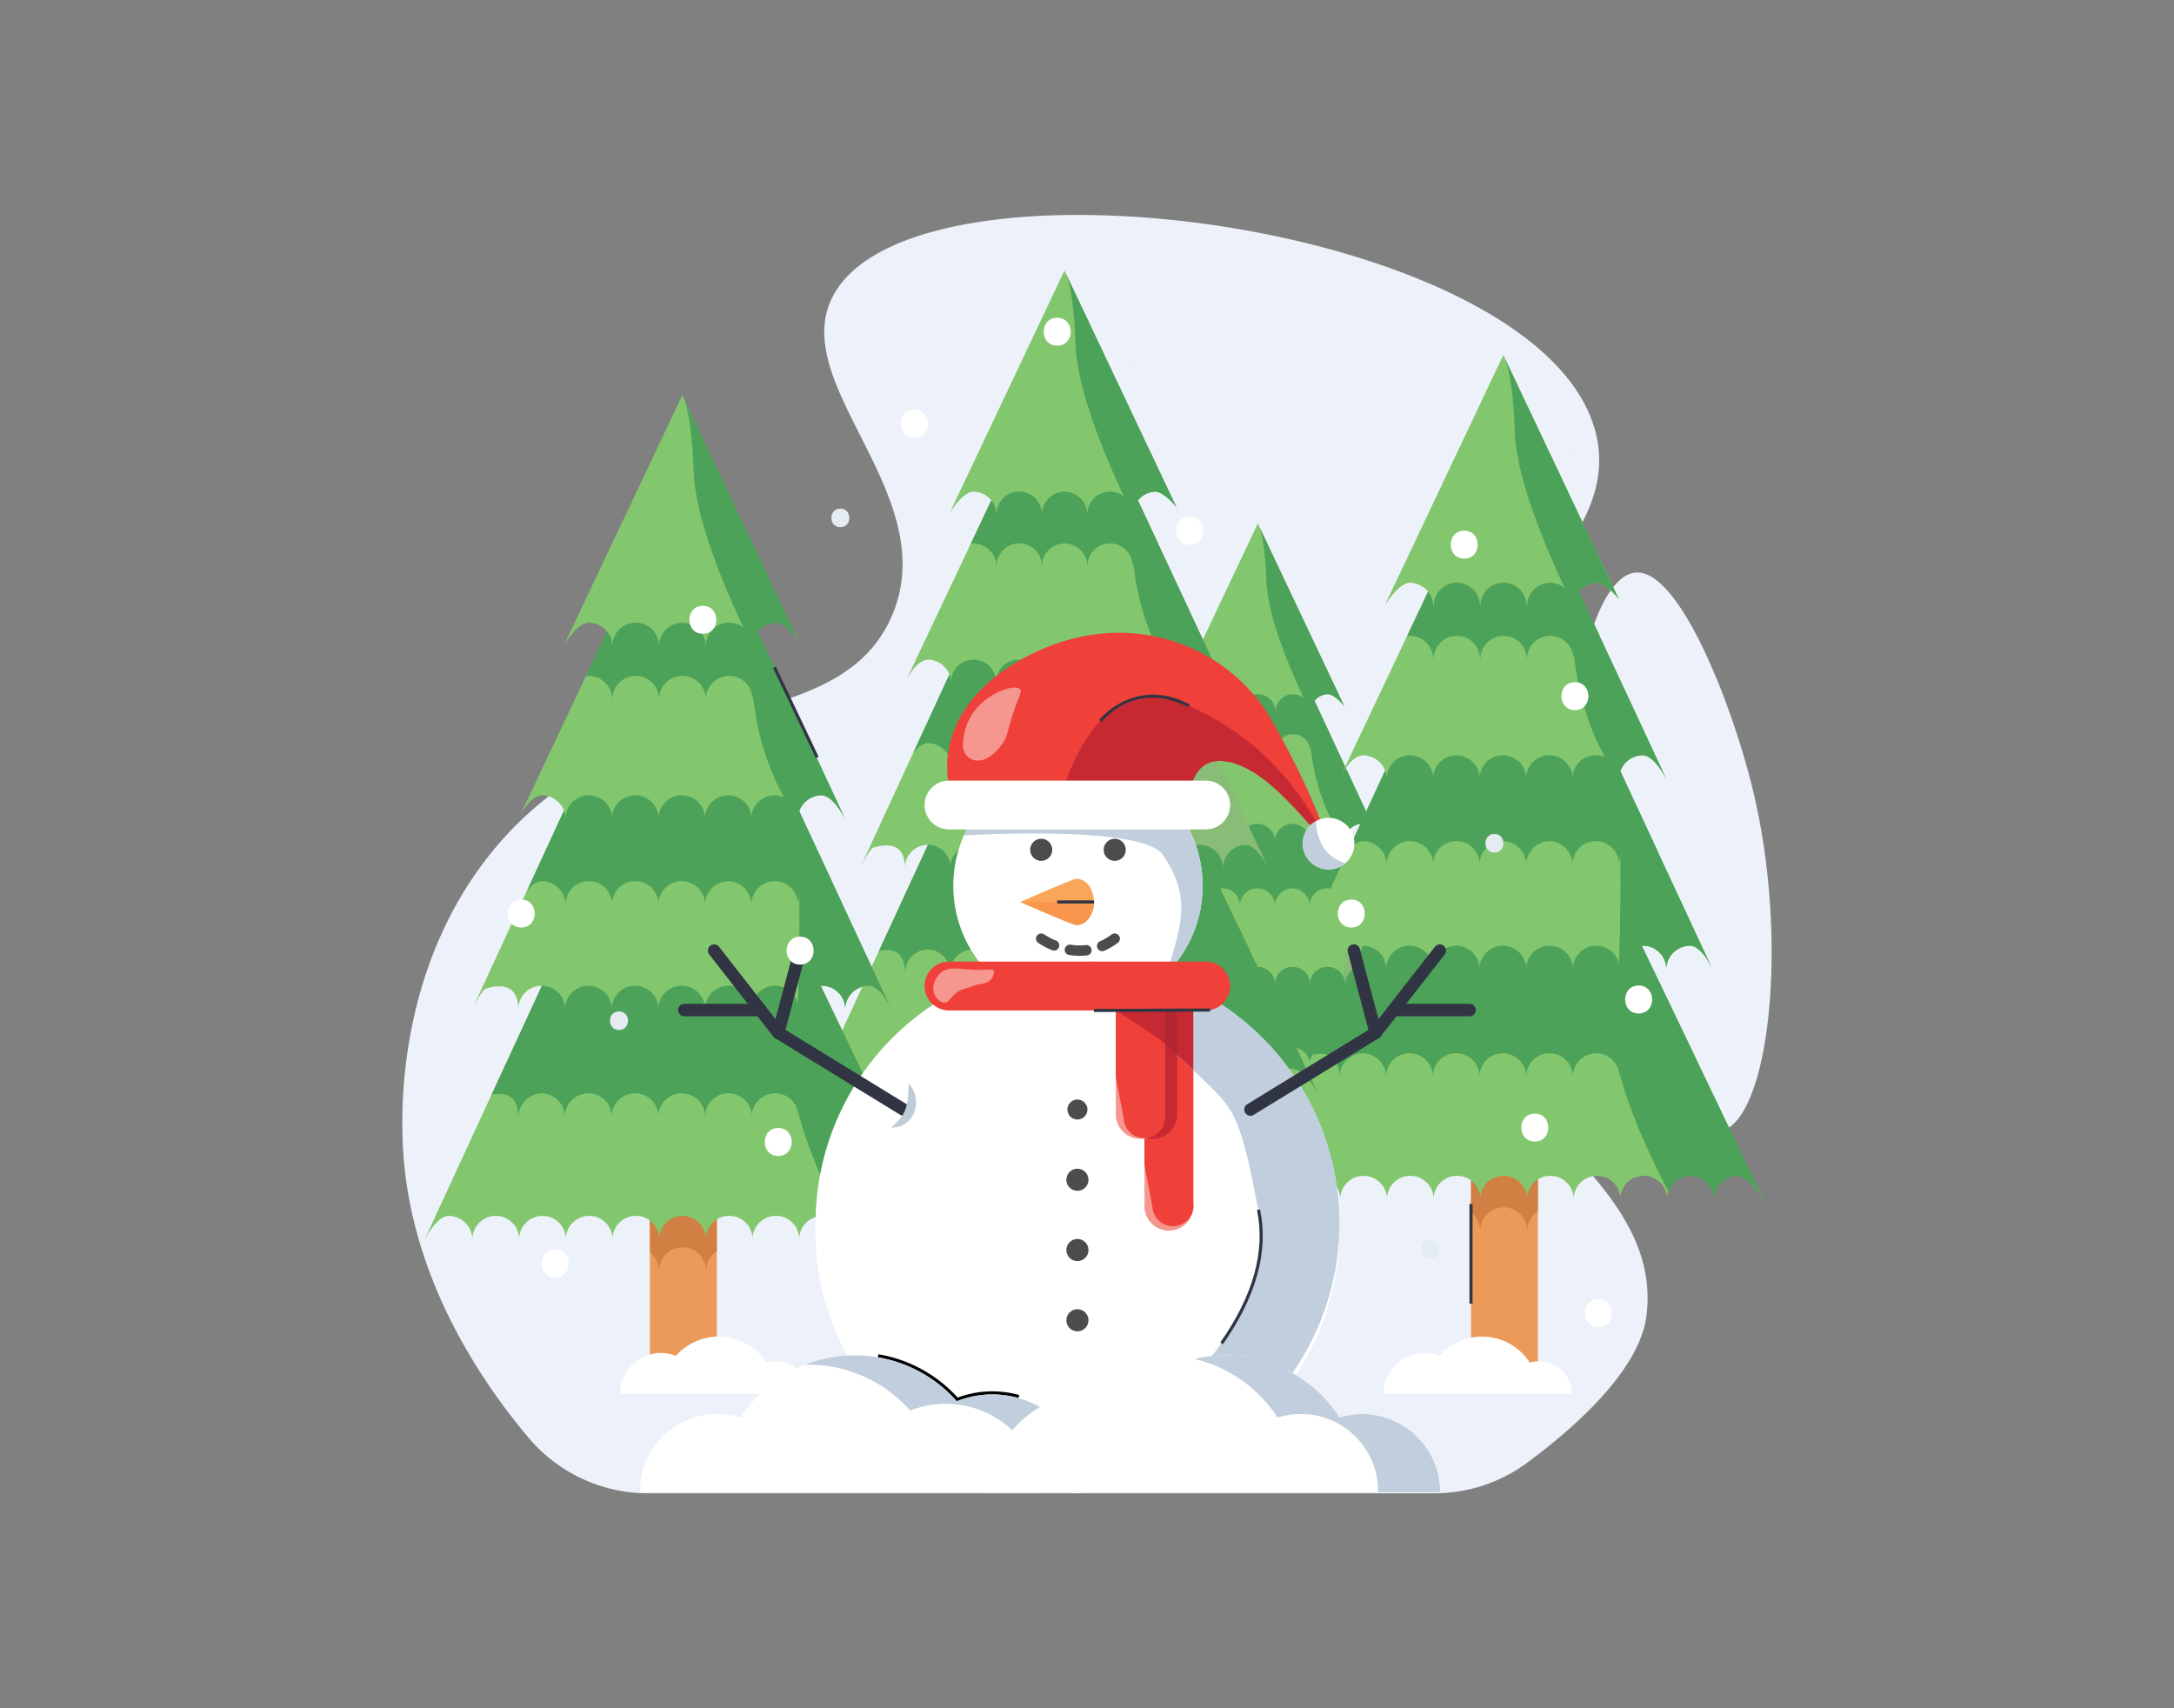 <svg xmlns="http://www.w3.org/2000/svg" data-name="Layer 1" viewBox="0 0 700 550" id="snowman"><rect x="0" y="0" width="700" height="550" fill="#808080" stroke="none"/><path fill="#edf2fa" d="M526.36,184.372c-16.863,2.124-30.081,69.385-10.487,125.841,7.524,21.679,24.98,56.447,37.914,54.048,15.853-2.939,22.535-61.281,10.487-110.515-6.629-27.086-23.758-71.157-37.914-69.374"></path><path fill="#edf2fa" d="M461.797,480.792a50.203,50.203,0,0,0,29.806-9.757c14.832-10.938,36.118-29.466,38.489-47.139,6.946-51.751-76.931-76.234-83.339-141.133-6.667-67.52,78.634-96.6,67.084-143.267-16.786-67.822-218.749-94.467-245.546-44.323-15.326,28.68,36.202,64.596,18.615,103.715-18.297,40.701-82.592,20.759-127.248,73.882-32.096,38.181-30.316,85.876-29.98,94.887,1.555,41.676,24.094,75.77,40.54,95.278a50.33,50.33,0,0,0,38.491,17.857Z"></path><rect width="16.178" height="34.616" x="397.179" y="363.177" fill="#eb9a59"></rect><path fill="#d17f42" d="M397.179,375.702a6.063,6.063,0,0,1,2.25,4.755,5.651,5.651,0,1,1,11.285,0,6.032,6.032,0,0,1,2.643-5.042v-16.701h-16.178Z"></path><path fill="#82c66d" d="M461.497,366.901a5.809,5.809,0,0,0-5.643,5.96,5.651,5.651,0,1,0-11.285,0,5.651,5.651,0,1,0-11.285,0,5.651,5.651,0,1,0-11.285,0,5.651,5.651,0,1,0-11.285,0,5.651,5.651,0,1,0-11.285,0,5.651,5.651,0,1,0-11.286,0,5.651,5.651,0,1,0-11.285,0,5.651,5.651,0,1,0-11.285,0,5.651,5.651,0,1,0-11.285,0,5.807,5.807,0,0,0-5.643-5.96c-3.116,0-6.026,5.96-6.026,5.96l61.456-133.04s64.582,134.136,63.834,133.04c0-.009-3.296-5.96-6.412-5.96"></path><path fill="#4ca258" d="M371.024,337.273a5.809,5.809,0,0,1,5.643,5.961,5.651,5.651,0,1,1,11.285,0,5.651,5.651,0,1,1,11.285,0,5.651,5.651,0,1,1,11.285,0,5.651,5.651,0,1,1,11.285,0,5.651,5.651,0,1,1,11.285,0,5.651,5.651,0,1,1,11.286,0,5.808,5.808,0,0,1,5.642-5.961,2.75,2.75,0,0,1,1.013.207c-18.914-39.415-46.957-97.659-46.957-97.659l-45.176,97.796c5.582-1.092,6.481,2.56,6.481,5.617a5.809,5.809,0,0,1,5.643-5.961"></path><polygon fill="#0b1436" points="421.992 192.758 421.954 192.758 421.954 192.231 421.992 192.758"></polygon><polygon fill="#0b1436" points="410.707 192.758 410.669 192.758 410.669 192.231 410.707 192.758"></polygon><path fill="#82c66d" d="M357.531,311.958c6.812-1.995,7.851,1.99,7.851,5.282a5.651,5.651,0,1,1,11.285,0,5.651,5.651,0,1,1,11.285,0,5.651,5.651,0,1,1,11.285,0,5.651,5.651,0,1,1,11.285,0,5.651,5.651,0,1,1,11.285,0,5.651,5.651,0,1,1,11.286,0,5.651,5.651,0,1,1,11.285,0,5.807,5.807,0,0,1,5.642-5.96c3.116,0,5.676,5.96,5.676,5.96.007,0-51.011-109.513-51.011-109.513l-48.42,104.818-2.169,4.695s2.367-4.969,3.435-5.282"></path><path fill="#4ca258" d="M416.11,285.997a5.779,5.779,0,0,1,5.615,5.932,5.624,5.624,0,1,1,11.231,0,5.78,5.78,0,0,1,5.616-5.932c1.375,0,2.687,1.166,3.722,2.464-14.246-30.584-35.049-75.24-37.391-80.267l-17.999,38.026-19.47,42.147c.995-1.225,2.311-2.37,3.754-2.37a5.779,5.779,0,0,1,5.615,5.932,5.624,5.624,0,1,1,11.231,0,5.623,5.623,0,1,1,11.23,0,5.624,5.624,0,1,1,11.231,0,5.78,5.78,0,0,1,5.615-5.932"></path><path fill="#82c66d" d="M444.454,271.187c.467.684-39.331-84.202-39.331-84.202l-39.551,83.558s2.514-5.288,5.615-5.288a5.78,5.78,0,0,1,5.616,5.932,5.623,5.623,0,1,1,11.23,0,5.624,5.624,0,1,1,11.231,0,5.623,5.623,0,1,1,11.23,0,5.624,5.624,0,1,1,11.231,0,5.623,5.623,0,1,1,11.23,0,5.78,5.78,0,0,1,5.616-5.931c3.101,0,5.883,5.926,5.883,5.931"></path><path fill="#4ca258" d="M427.615,236.369a2.232,2.232,0,0,1,.699.135c-10.854-23.207-23.19-49.518-23.19-49.518l-23.433,49.505a2.734,2.734,0,0,1,.782-.122,5.774,5.774,0,0,1,5.623,5.494c.012.153.02.308.02.466,0-.158.008-.313.019-.466a5.625,5.625,0,0,1,11.246,0c.011.153.019.308.019.466,0-.158.008-.313.02-.466a5.626,5.626,0,0,1,11.249,0c.011.154.019.308.019.466,0-.158.008-.312.02-.466a5.625,5.625,0,0,1,11.246,0c.011.154.018.308.018.466,0-.158.008-.312.02-.466a5.775,5.775,0,0,1,5.623-5.494"></path><path fill="#82c66d" d="M432.995,227.678c-.177-.592-3.483-4.163-5.381-4.163a5.775,5.775,0,0,0-5.623,5.494c-.012.154-.019.308-.019.466,0-.158-.008-.312-.019-.466a5.625,5.625,0,0,0-11.246,0c-.012.154-.02.308-.02.466,0-.158-.007-.312-.019-.466a5.626,5.626,0,0,0-11.249,0c-.012.154-.02.308-.02.466,0-.158-.008-.312-.019-.466a5.625,5.625,0,0,0-11.246,0c-.011.154-.019.308-.019.466,0-.158-.008-.312-.019-.466a5.776,5.776,0,0,0-5.623-5.494c-2.965,0-6.092,5.494-6.092,5.494l28.622-60.468,27.213,57.486c.004,0,.004.004.004.008Z"></path><path fill="#4ca258" d="M455.855,372.861a5.807,5.807,0,0,1,5.643-5.96c3.116,0,6.412,5.951,6.412,5.96.397.581-17.612-36.937-34.599-72.272-.09,13.117-.621,26.163-2.319,28.507,0,0-.893,13.733,13.964,41.61a5.658,5.658,0,0,1,5.256-3.805,5.807,5.807,0,0,1,5.643,5.96"></path><path fill="#4da258" d="M455.474,316.762c.146.314.223.479.222.479,0,0-.078-.182-.222-.479"></path><path fill="#89bc77" d="M455.474,316.762c-2.106-4.527-18.81-40.386-32.495-69.765a63.367,63.367,0,0,0,9.976,24.19s.846,27.445-.022,44.668a6.25,6.25,0,0,1,.159,1.386,5.651,5.651,0,1,1,11.285,0,5.808,5.808,0,0,1,5.643-5.96c2.576,0,4.77,4.069,5.454,5.481"></path><path fill="#4ca258" d="M421.953,229.009a67.099,67.099,0,0,0,7.671,36.762,5.951,5.951,0,0,1,3.331,5.416,5.781,5.781,0,0,1,5.616-5.931c3.101,0,5.883,5.925,5.883,5.931.378.554-25.644-54.997-35.56-76.156,3.381,15.246,13.059,33.978,13.059,33.978"></path><path fill="#4ca258" d="M421.992,229.009a5.775,5.775,0,0,1,5.623-5.494c1.898,0,5.204,3.571,5.381,4.163l-.775-1.643c0-.004,0-.008-.004-.008l-26.712-56.427c.685,1.83,1.873,6.496,2.258,17.385.419,11.847,8.359,29.884,12.174,37.916a6.043,6.043,0,0,1,2.017,4.108c.011.154.018.308.018.466,0-.158.008-.312.02-.466"></path><rect width="21.549" height="66.107" x="473.643" y="373.621" fill="#eb9a59"></rect><path fill="#d17f42" d="M473.643,390.304a8.075,8.075,0,0,1,2.997,6.333,7.527,7.527,0,1,1,15.032,0,8.038,8.038,0,0,1,3.52-6.716v-22.245H473.643Z"></path><path fill="#82c66d" d="M559.315,378.581a7.737,7.737,0,0,0-7.516,7.939,7.527,7.527,0,1,0-15.032,0,7.527,7.527,0,1,0-15.031,0,7.527,7.527,0,1,0-15.032,0,7.527,7.527,0,1,0-15.032,0,7.527,7.527,0,1,0-15.032,0,7.527,7.527,0,1,0-15.031,0,7.527,7.527,0,1,0-15.032,0,7.527,7.527,0,1,0-15.032,0,7.527,7.527,0,1,0-15.032,0,7.736,7.736,0,0,0-7.515-7.939c-4.152,0-8.029,7.939-8.029,7.939l81.861-177.21s86.023,178.668,85.027,177.21c0-.011-4.391-7.939-8.542-7.939"></path><path fill="#4ca258" d="M438.805,339.117a7.737,7.737,0,0,1,7.516,7.939,7.527,7.527,0,1,1,15.032,0,7.527,7.527,0,1,1,15.031,0,7.527,7.527,0,1,1,15.032,0,7.527,7.527,0,1,1,15.032,0,7.527,7.527,0,1,1,15.032,0,7.527,7.527,0,1,1,15.032,0,7.736,7.736,0,0,1,7.516-7.939,3.66,3.66,0,0,1,1.348.275c-25.194-52.5-62.547-130.082-62.547-130.082l-60.173,130.264c7.435-1.453,8.632,3.41,8.632,7.482a7.737,7.737,0,0,1,7.517-7.939"></path><polygon fill="#0b1436" points="506.694 146.535 506.641 146.535 506.641 146.008 506.694 146.535"></polygon><polygon fill="#0b1436" points="491.662 146.535 491.611 146.535 491.611 146.008 491.662 146.535"></polygon><path fill="#82c66d" d="M420.831,305.397c9.073-2.658,10.458,2.65,10.458,7.035a7.527,7.527,0,1,1,15.031,0,7.527,7.527,0,1,1,15.032,0,7.527,7.527,0,1,1,15.032,0,7.527,7.527,0,1,1,15.032,0,7.527,7.527,0,1,1,15.031,0,7.527,7.527,0,1,1,15.032,0,7.527,7.527,0,1,1,15.032,0,7.735,7.735,0,0,1,7.516-7.938c4.151,0,7.561,7.938,7.561,7.938.009,0-67.947-145.872-67.947-145.872l-64.496,139.618-2.888,6.254s3.152-6.619,4.574-7.035"></path><path fill="#4ca258" d="M498.86,270.816a7.698,7.698,0,0,1,7.479,7.901,7.491,7.491,0,1,1,14.959,0,7.699,7.699,0,0,1,7.48-7.901c1.832,0,3.58,1.553,4.958,3.282-18.976-40.738-46.686-100.219-49.805-106.915l-23.974,50.65-25.934,56.139c1.325-1.631,3.078-3.156,5-3.156a7.699,7.699,0,0,1,7.48,7.901,7.491,7.491,0,1,1,14.959,0,7.491,7.491,0,1,1,14.959,0,7.491,7.491,0,1,1,14.96,0,7.698,7.698,0,0,1,7.479-7.901"></path><path fill="#82c66d" d="M536.614,251.09c.622.911-52.388-112.157-52.388-112.157l-52.682,111.299s3.348-7.043,7.479-7.043a7.699,7.699,0,0,1,7.48,7.901,7.491,7.491,0,1,1,14.959,0,7.491,7.491,0,1,1,14.959,0,7.491,7.491,0,1,1,14.96,0,7.491,7.491,0,1,1,14.959,0,7.491,7.491,0,1,1,14.959,0,7.699,7.699,0,0,1,7.479-7.901c4.131,0,7.836,7.894,7.836,7.901"></path><path fill="#4ca258" d="M514.183,204.712a2.978,2.978,0,0,1,.933.179c-14.459-30.912-30.89-65.958-30.89-65.958l-31.213,65.941a3.66,3.66,0,0,1,1.042-.162,7.691,7.691,0,0,1,7.489,7.317c.016.205.027.411.027.621,0-.21.009-.416.025-.621a7.492,7.492,0,0,1,14.98,0c.015.205.025.411.025.621,0-.21.011-.416.026-.621a7.495,7.495,0,0,1,14.985,0c.015.205.025.411.025.621,0-.21.011-.416.026-.621a7.492,7.492,0,0,1,14.979,0c.016.205.026.411.026.621,0-.21.01-.416.026-.621a7.691,7.691,0,0,1,7.489-7.317"></path><path fill="#82c66d" d="M521.351,193.136c-.235-.789-4.641-5.545-7.168-5.545a7.692,7.692,0,0,0-7.489,7.317c-.016.206-.026.411-.026.622,0-.211-.01-.416-.026-.622a7.492,7.492,0,0,0-14.979,0c-.015.206-.026.411-.026.622,0-.211-.01-.416-.025-.622a7.495,7.495,0,0,0-14.986,0c-.014.206-.025.411-.025.622,0-.211-.01-.416-.025-.622a7.492,7.492,0,0,0-14.98,0c-.015.206-.025.411-.025.622,0-.211-.011-.416-.026-.622a7.693,7.693,0,0,0-7.49-7.317c-3.949,0-8.114,7.317-8.114,7.317l38.125-80.543,36.246,76.571c.006,0,.006.006.006.011Z"></path><path fill="#82c66d" d="M521.351,193.136c-.235-.789-4.641-5.545-7.168-5.545a7.692,7.692,0,0,0-7.489,7.317c-.016.206-.026.411-.026.622,0-.211-.01-.416-.026-.622a7.492,7.492,0,0,0-14.979,0c-.015.206-.026.411-.026.622,0-.211-.01-.416-.025-.622a7.495,7.495,0,0,0-14.986,0c-.014.206-.025.411-.025.622,0-.211-.01-.416-.025-.622a7.492,7.492,0,0,0-14.98,0c-.015.206-.025.411-.025.622,0-.211-.011-.416-.026-.622a7.693,7.693,0,0,0-7.49-7.317c-3.949,0-8.114,7.317-8.114,7.317l38.125-80.543,36.246,76.571c.006,0,.006.006.006.011Z"></path><path fill="#4ca258" d="M551.799,386.52a7.736,7.736,0,0,1,7.516-7.939c4.151,0,8.542,7.927,8.542,7.939.528.773-23.459-49.2-46.086-96.268-.119,17.472-.827,34.849-3.089,37.973,0,0-1.191,18.292,18.599,55.424a7.537,7.537,0,0,1,7.002-5.068,7.736,7.736,0,0,1,7.516,7.939"></path><path fill="#4da258" d="M551.292,311.796c.194.418.296.637.296.637s-.106-.242-.296-.637"></path><path fill="#4ca258" d="M551.292,311.796c-2.806-6.031-25.055-53.795-43.284-92.928a84.416,84.416,0,0,0,13.29,32.222s1.126,36.556-.031,59.497a8.365,8.365,0,0,1,.213,1.846,7.527,7.527,0,1,1,15.032,0,7.735,7.735,0,0,1,7.515-7.939c3.431,0,6.354,5.42,7.265,7.302"></path><path fill="#4ca258" d="M506.642,194.909a89.389,89.389,0,0,0,10.218,48.967,7.927,7.927,0,0,1,4.438,7.214,7.7,7.7,0,0,1,7.48-7.901c4.131,0,7.836,7.894,7.836,7.901.504.738-34.158-73.256-47.365-101.439,4.503,20.306,17.393,45.258,17.393,45.258"></path><path fill="#4ca258" d="M506.694,194.909a7.691,7.691,0,0,1,7.489-7.317c2.528,0,6.933,4.755,7.168,5.545l-1.033-2.189c0-.006,0-.011-.006-.011l-35.579-75.161c.912,2.439,2.494,8.654,3.008,23.157.558,15.781,11.134,39.805,16.217,50.503a8.056,8.056,0,0,1,2.684,5.473c.016.205.027.411.027.622,0-.211.009-.417.025-.622"></path><rect width="1" height="32.107" x="473.143" y="387.621" fill="#303443"></rect><rect width="20.959" height="44.848" x="332.609" y="339.251" fill="#eb9a59"></rect><path fill="#d17f42" d="M332.609,355.477a7.856,7.856,0,0,1,2.914,6.16,7.321,7.321,0,1,1,14.621,0,7.815,7.815,0,0,1,3.424-6.532v-21.637h-20.959Z"></path><path fill="#82c66d" d="M415.937,344.076a7.525,7.525,0,0,0-7.311,7.722,7.321,7.321,0,1,0-14.62,0,7.321,7.321,0,1,0-14.621,0,7.321,7.321,0,1,0-14.62,0,7.321,7.321,0,1,0-14.621,0,7.321,7.321,0,1,0-14.62,0,7.321,7.321,0,1,0-14.621,0,7.321,7.321,0,1,0-14.621,0,7.321,7.321,0,1,0-14.62,0,7.321,7.321,0,1,0-14.621,0,7.524,7.524,0,0,0-7.31-7.722c-4.038,0-7.809,7.722-7.809,7.722l79.621-172.363s83.67,173.782,82.702,172.363c0-.012-4.271-7.722-8.308-7.722"></path><path fill="#4ca258" d="M298.723,305.691a7.525,7.525,0,0,1,7.311,7.722,7.321,7.321,0,1,1,14.62,0,7.321,7.321,0,1,1,14.621,0,7.321,7.321,0,1,1,14.62,0,7.321,7.321,0,1,1,14.621,0,7.321,7.321,0,1,1,14.62,0,7.321,7.321,0,1,1,14.621,0,7.525,7.525,0,0,1,7.311-7.722,3.571,3.571,0,0,1,1.311.268c-24.505-51.064-60.836-126.524-60.836-126.524l-58.527,126.7c7.231-1.413,8.396,3.318,8.396,7.278a7.525,7.525,0,0,1,7.311-7.722"></path><polygon fill="#0b1436" points="364.754 118.384 364.704 118.384 364.704 117.857 364.754 118.384"></polygon><polygon fill="#0b1436" points="350.136 118.384 350.085 118.384 350.085 117.857 350.136 118.384"></polygon><path fill="#82c66d" d="M281.242,272.894c8.824-2.585,10.171,2.578,10.171,6.843a7.321,7.321,0,1,1,14.621,0,7.321,7.321,0,1,1,14.62,0,7.321,7.321,0,1,1,14.621,0,7.321,7.321,0,1,1,14.62,0,7.321,7.321,0,1,1,14.621,0,7.321,7.321,0,1,1,14.621,0,7.321,7.321,0,1,1,14.621,0,7.524,7.524,0,0,1,7.31-7.722c4.037,0,7.354,7.722,7.354,7.722.008,0-66.089-141.883-66.089-141.883l-62.731,135.8-2.809,6.083s3.065-6.438,4.449-6.843"></path><path fill="#4ca258" d="M357.135,239.259a7.488,7.488,0,0,1,7.274,7.685,7.286,7.286,0,1,1,14.551,0,7.489,7.489,0,0,1,7.275-7.685c1.782,0,3.481,1.511,4.822,3.192-18.456-39.623-45.408-97.478-48.443-103.991l-23.318,49.265-25.224,54.604c1.289-1.586,2.994-3.07,4.863-3.07a7.488,7.488,0,0,1,7.275,7.685,7.286,7.286,0,1,1,14.55,0,7.286,7.286,0,1,1,14.55,0,7.286,7.286,0,1,1,14.55,0,7.488,7.488,0,0,1,7.275-7.685"></path><path fill="#82c66d" d="M393.857,220.072c.604.886-50.955-109.089-50.955-109.089l-51.241,108.255s3.257-6.851,7.274-6.851a7.489,7.489,0,0,1,7.276,7.685,7.285,7.285,0,1,1,14.549,0,7.286,7.286,0,1,1,14.55,0,7.286,7.286,0,1,1,14.55,0,7.286,7.286,0,1,1,14.55,0,7.286,7.286,0,1,1,14.55,0,7.489,7.489,0,0,1,7.275-7.685c4.018,0,7.622,7.678,7.622,7.685"></path><path fill="#4ca258" d="M372.039,174.962a2.867,2.867,0,0,1,.907.175c-14.063-30.067-30.045-64.154-30.045-64.154l-30.358,64.137a3.564,3.564,0,0,1,1.013-.158,7.483,7.483,0,0,1,7.285,7.117c.014.2.024.4.024.605,0-.205.011-.405.026-.605a7.286,7.286,0,0,1,14.569,0c.016.2.025.4.025.605,0-.205.01-.405.025-.605a7.29,7.29,0,0,1,14.575,0c.015.2.024.4.024.605,0-.205.011-.405.026-.605a7.287,7.287,0,0,1,14.57,0c.015.2.024.4.024.605,0-.205.01-.405.025-.605a7.483,7.483,0,0,1,7.285-7.117"></path><path fill="#82c66d" d="M379.011,163.704c-.229-.768-4.514-5.393-6.972-5.393a7.483,7.483,0,0,0-7.285,7.117c-.014.199-.024.4-.024.604,0-.204-.01-.405-.026-.604a7.286,7.286,0,0,0-14.569,0c-.015.199-.025.4-.025.604,0-.204-.01-.405-.025-.604a7.29,7.29,0,0,0-14.575,0c-.015.199-.024.4-.024.604,0-.204-.01-.405-.026-.604a7.286,7.286,0,0,0-14.569,0c-.016.199-.026.4-.026.604,0-.204-.009-.405-.024-.604a7.482,7.482,0,0,0-7.285-7.117c-3.842,0-7.892,7.117-7.892,7.117l37.081-78.341,35.256,74.477c.005,0,.005.006.005.011Z"></path><path fill="#4ca258" d="M408.626,351.798a7.525,7.525,0,0,1,7.311-7.722c4.037,0,8.308,7.71,8.308,7.722.514.753-22.818-47.854-44.826-93.634-.115,16.993-.805,33.896-3.004,36.934,0,0-1.157,17.791,18.091,53.908a7.33,7.33,0,0,1,6.81-4.93,7.524,7.524,0,0,1,7.31,7.722"></path><path fill="#4da258" d="M408.133,279.117c.189.407.288.62.288.62s-.101-.236-.288-.62"></path><path fill="#89bc77" d="M408.133,279.117c-2.729-5.866-24.368-52.323-42.1-90.386a82.145,82.145,0,0,0,12.927,31.341s1.095,35.556-.03,57.87a8.149,8.149,0,0,1,.206,1.795,7.321,7.321,0,1,1,14.621,0,7.524,7.524,0,0,1,7.311-7.722c3.336,0,6.179,5.272,7.065,7.102"></path><path fill="#4ca258" d="M364.705,165.427a86.934,86.934,0,0,0,9.938,47.628,7.712,7.712,0,0,1,4.317,7.017,7.488,7.488,0,0,1,7.274-7.685c4.018,0,7.622,7.677,7.622,7.685.49.717-33.223-71.253-46.069-98.665,4.381,19.751,16.918,44.02,16.918,44.02"></path><path fill="#4ca258" d="M364.754,165.427a7.483,7.483,0,0,1,7.285-7.117c2.458,0,6.743,4.626,6.972,5.393l-1.005-2.129c0-.005,0-.01-.005-.01l-34.606-73.105c.887,2.371,2.425,8.417,2.924,22.524.544,15.348,10.831,38.716,15.774,49.122a7.83,7.83,0,0,1,2.612,5.322c.015.2.025.4.025.604,0-.204.009-.404.024-.604"></path><rect width="21.548" height="56.108" x="209.257" y="386.507" fill="#eb9a59"></rect><path fill="#d17f42" d="M209.256,403.189a8.078,8.078,0,0,1,2.996,6.334,7.527,7.527,0,1,1,15.032,0,8.038,8.038,0,0,1,3.52-6.716v-22.245h-21.548Z"></path><path fill="#82c66d" d="M294.928,391.468a7.737,7.737,0,0,0-7.517,7.938,7.527,7.527,0,1,0-15.031,0,7.527,7.527,0,1,0-15.032,0,7.527,7.527,0,1,0-15.031,0,7.528,7.528,0,1,0-15.033,0,7.527,7.527,0,1,0-15.032,0,7.527,7.527,0,1,0-15.031,0,7.527,7.527,0,1,0-15.032,0,7.527,7.527,0,1,0-15.032,0,7.527,7.527,0,1,0-15.032,0,7.735,7.735,0,0,0-7.515-7.938c-4.152,0-8.028,7.938-8.028,7.938l81.86-177.209s86.023,178.668,85.027,177.209c0-.011-4.391-7.938-8.541-7.938"></path><path fill="#4ca258" d="M174.417,352.003a7.737,7.737,0,0,1,7.516,7.939,7.527,7.527,0,1,1,15.032,0,7.527,7.527,0,1,1,15.031,0,7.527,7.527,0,1,1,15.032,0,7.528,7.528,0,1,1,15.033,0,7.527,7.527,0,1,1,15.031,0,7.527,7.527,0,1,1,15.032,0,7.737,7.737,0,0,1,7.516-7.939,3.662,3.662,0,0,1,1.348.276c-25.193-52.501-62.547-130.082-62.547-130.082l-60.173,130.264c7.435-1.454,8.633,3.41,8.633,7.481a7.737,7.737,0,0,1,7.516-7.939"></path><polygon fill="#0b1436" points="242.307 159.421 242.255 159.421 242.255 158.894 242.307 159.421"></polygon><polygon fill="#0b1436" points="227.276 159.421 227.224 159.421 227.224 158.894 227.276 159.421"></polygon><path fill="#82c66d" d="M156.444,318.283c9.073-2.657,10.458,2.651,10.458,7.036a7.527,7.527,0,1,1,15.031,0,7.527,7.527,0,1,1,15.032,0,7.528,7.528,0,1,1,15.033,0,7.527,7.527,0,1,1,15.031,0,7.527,7.527,0,1,1,15.032,0,7.527,7.527,0,1,1,15.031,0,7.528,7.528,0,1,1,15.033,0,7.736,7.736,0,0,1,7.515-7.939c4.152,0,7.561,7.939,7.561,7.939.009,0-67.947-145.872-67.947-145.872l-64.495,139.617-2.889,6.255s3.152-6.619,4.574-7.036"></path><path fill="#4ca258" d="M234.472,283.703a7.698,7.698,0,0,1,7.479,7.901,7.491,7.491,0,1,1,14.959,0,7.699,7.699,0,0,1,7.48-7.901c1.832,0,3.58,1.553,4.958,3.282-18.976-40.738-46.685-100.219-49.805-106.915l-23.974,50.65-25.933,56.139c1.325-1.631,3.077-3.156,4.999-3.156a7.698,7.698,0,0,1,7.48,7.901,7.491,7.491,0,1,1,14.96,0,7.491,7.491,0,1,1,14.959,0,7.491,7.491,0,1,1,14.959,0,7.698,7.698,0,0,1,7.479-7.901"></path><path fill="#82c66d" d="M272.226,263.976c.622.911-52.388-112.157-52.388-112.157l-52.682,111.3s3.348-7.044,7.479-7.044a7.7,7.7,0,0,1,7.481,7.901,7.491,7.491,0,1,1,14.959,0,7.491,7.491,0,1,1,14.959,0,7.491,7.491,0,1,1,14.959,0,7.491,7.491,0,1,1,14.959,0,7.491,7.491,0,1,1,14.959,0,7.699,7.699,0,0,1,7.479-7.901c4.131,0,7.836,7.894,7.836,7.901"></path><path fill="#4ca258" d="M249.796,217.598a2.946,2.946,0,0,1,.932.18c-14.459-30.913-30.89-65.959-30.89-65.959l-31.212,65.941a3.654,3.654,0,0,1,1.041-.162,7.692,7.692,0,0,1,7.49,7.317c.016.205.026.411.026.621,0-.21.01-.416.025-.621a7.492,7.492,0,0,1,14.98,0c.015.205.026.411.026.621,0-.21.01-.416.025-.621a7.495,7.495,0,0,1,14.985,0c.015.205.025.411.025.621,0-.21.011-.416.026-.621a7.492,7.492,0,0,1,14.98,0c.015.205.025.411.025.621,0-.21.01-.416.026-.621a7.692,7.692,0,0,1,7.49-7.317"></path><path fill="#82c66d" d="M256.963,206.022c-.235-.789-4.64-5.545-7.167-5.545a7.692,7.692,0,0,0-7.49,7.317c-.016.206-.026.411-.026.622,0-.211-.01-.416-.025-.622a7.492,7.492,0,0,0-14.98,0c-.015.206-.026.411-.026.622,0-.211-.01-.416-.025-.622a7.495,7.495,0,0,0-14.985,0c-.015.206-.025.411-.025.622,0-.211-.011-.416-.026-.622a7.492,7.492,0,0,0-14.98,0c-.015.206-.025.411-.025.622,0-.211-.01-.416-.026-.622a7.692,7.692,0,0,0-7.49-7.317c-3.949,0-8.113,7.317-8.113,7.317l38.124-80.543,36.247,76.571c.005,0,.005.006.005.011Z"></path><path fill="#4ca258" d="M287.411,399.406a7.735,7.735,0,0,1,7.517-7.938c4.15,0,8.541,7.926,8.541,7.938.529.774-23.459-49.199-46.086-96.267-.119,17.471-.827,34.849-3.089,37.973,0,0-1.19,18.291,18.6,55.423a7.534,7.534,0,0,1,7.001-5.067,7.735,7.735,0,0,1,7.516,7.938"></path><path fill="#4da258" d="M286.905,324.682c.194.419.296.638.296.638s-.105-.242-.296-.638"></path><path fill="#4ca258" d="M286.905,324.682c-2.805-6.031-25.054-53.795-43.284-92.927a84.412,84.412,0,0,0,13.29,32.221s1.126,36.557-.03,59.498a8.416,8.416,0,0,1,.212,1.846,7.527,7.527,0,1,1,15.032,0,7.737,7.737,0,0,1,7.515-7.94c3.432,0,6.354,5.421,7.265,7.302"></path><path fill="#4ca258" d="M242.255,207.795a89.379,89.379,0,0,0,10.218,48.967,7.928,7.928,0,0,1,4.437,7.214,7.7,7.7,0,0,1,7.48-7.901c4.131,0,7.836,7.894,7.836,7.901.504.738-34.158-73.256-47.365-101.439,4.504,20.307,17.394,45.258,17.394,45.258"></path><path fill="#4ca258" d="M242.306,207.795a7.692,7.692,0,0,1,7.49-7.317c2.528,0,6.932,4.755,7.167,5.545l-1.033-2.189c0-.006,0-.011-.005-.011l-35.579-75.161c.912,2.439,2.494,8.654,3.007,23.157.558,15.781,11.134,39.805,16.217,50.504a8.052,8.052,0,0,1,2.685,5.472c.015.206.026.411.026.622,0-.211.009-.416.025-.622"></path><path fill="#fff" d="M431.233,393.835a84.316,84.316,0,1,1-84.316-84.315,84.317,84.317,0,0,1,84.316,84.315"></path><path fill="#fff" d="M431.215,396.236a84.316,84.316,0,1,1-84.315-84.316,84.315,84.315,0,0,1,84.315,84.316"></path><path fill="#fff" d="M431.215,396.236a84.316,84.316,0,1,1-84.315-84.316,84.315,84.315,0,0,1,84.315,84.316"></path><path fill="#f6978f" d="M368.497,325.336v63.038a7.862,7.862,0,0,0,7.861,7.862h.004a7.862,7.862,0,0,0,7.862-7.862v-63.038Z"></path><path fill="#ef403a" d="M384.224,325.336l-15.727,28.345v21.403l2.534,13.303a6.637,6.637,0,1,0,13.193-1.245v-61.806Z"></path><path fill="#fff" d="M387.235,285.192a40.144,40.144,0,1,1-40.144-40.144,40.144,40.144,0,0,1,40.144,40.144"></path><path fill="#bfcbd7" d="M350.745,309.609a28.707,28.707,0,0,0,.521,6.333c1.977,9.902,6.982,4.686,13.341,10.53,23.332,21.445,28.152,25.563,31.478,30.761,4.843,7.566,7.647,25.213,9.134,32.253,4.239,20.076-8.266,37.883-11.883,43.034-14.129,20.121-35.253,28.224-50.42,34.042a154.915,154.915,0,0,1-23.638,6.948,84.322,84.322,0,1,0,31.467-163.901"></path><path fill="#c0cedd" d="M350.745,309.609a28.707,28.707,0,0,0,.521,6.333c1.977,9.902,6.982,4.686,13.341,10.53,23.332,21.445,28.152,25.563,31.478,30.761,4.843,7.566,7.647,25.213,9.134,32.253,4.239,20.076-8.266,37.883-11.883,43.034-14.129,20.121-35.253,28.224-50.42,34.042a154.915,154.915,0,0,1-23.638,6.948,84.322,84.322,0,1,0,31.467-163.901"></path><path fill="#303443" d="M393.746,432.807l-.818-.574c10.614-15.116,14.585-29.464,11.803-42.643l.979-.207C408.551,402.845,404.526,417.454,393.746,432.807Z"></path><path fill="#4c4c4b" d="M338.811 273.61a3.553 3.553 0 11-3.553-3.553 3.553 3.553 0 013.553 3.553M362.476 273.61a3.553 3.553 0 11-3.553-3.553 3.553 3.553 0 013.553 3.553"></path><path fill="#f9a659" d="M346.602,282.931c-1.197,0-18.064,7.467-18.064,7.467s16.866,7.467,18.064,7.467c3.127,0,5.661-3.343,5.661-7.467s-2.534-7.467-5.661-7.467"></path><path fill="#4c4c4b" d="M339.399 306.051a1.668 1.668 0 01-.626-.122 23.549 23.549 0 01-4.488-2.354 1.673 1.673 0 011.942-2.725h0a20.594 20.594 0 003.8 1.978 1.673 1.673 0 01-.628 3.224zM347.664 307.74a21.963 21.963 0 01-3.436-.277 1.672 1.672 0 01.525-3.303 17.94 17.94 0 004.83.126 1.673 1.673 0 11.381 3.323A20.145 20.145 0 01347.664 307.74zM354.891 306.251a1.673 1.673 0 01-.666-3.207 18.226 18.226 0 003.691-2.167 1.672 1.672 0 012.012 2.672 21.525 21.525 0 01-4.373 2.563A1.654 1.654 0 01354.891 306.251z"></path><path fill="#c72932" d="M368.497,325.336v4.709c6.896,6.33,11.944,10.944,15.727,14.476v-19.185Z"></path><path fill="#c72932" d="M371.154,366.659h.003a7.862,7.862,0,0,0,7.861-7.862v-33.461h-10.52v40.852a7.821,7.821,0,0,0,2.656.471"></path><path fill="#4c4c4b" d="M350.469,357.233a3.553,3.553,0,1,1-3.553-3.553,3.553,3.553,0,0,1,3.553,3.553"></path><path fill="#fff" d="M346.916,361.121a3.888,3.888,0,1,1,3.889-3.888A3.892,3.892,0,0,1,346.916,361.121Zm0-7.105a3.218,3.218,0,1,0,3.219,3.218A3.22,3.22,0,0,0,346.916,354.016Z"></path><path fill="#4c4c4b" d="M350.469 379.851a3.553 3.553 0 11-3.553-3.553 3.553 3.553 0 013.553 3.553M350.469 402.47a3.553 3.553 0 11-3.553-3.553 3.553 3.553 0 013.553 3.553M350.469 425.088a3.553 3.553 0 11-3.553-3.553 3.552 3.552 0 013.553 3.553"></path><path fill="#ef403a" d="M311.459,266.687s50.529-7.104,71.262,0c0,0-3.114-23.165,11.338-21.639,14.452,1.525,28.181,22.721,33.721,26.575,0,0-4.365-15.275-18.305-39.743-13.915-24.421-48.414-38.779-82.376-18.546-26.571,15.829-25.74,39.987-15.64,53.353"></path><path fill="#f6978f" d="M359.278,325.336v33.461a7.862,7.862,0,0,0,7.861,7.862h.003a7.862,7.862,0,0,0,7.862-7.862v-33.461Z"></path><path fill="#ef403a" d="M375.003,325.336h-15.726v21.403l2.534,13.303a6.637,6.637,0,1,0,13.192-1.245v-33.461Z"></path><path fill="#c72932" d="M359.278,325.336c.462.326,12.739,7.937,15.726,10.678v-10.678Z"></path><path fill="#b22532" d="M375.003,325.336v10.678q2.157,1.98,4.015,3.688v-14.366Z"></path><path fill="#c0cedd" d="M378.016,259.833c-6.398,0-48.742-4.101-63.334,1.678a40.074,40.074,0,0,0-4.323,7.486c.392-.056,57.389-3.54,64.064,6.231,8.906,13.039,6.224,21.698,1.938,35.989l1.414-.151a40.12,40.12,0,0,0,.447-51.213c-.068-.004-.138-.02-.206-.02"></path><path fill="#ef403a" d="M388.224,325.336H305.576a7.863,7.863,0,0,1-7.863-7.861v-.003a7.864,7.864,0,0,1,7.863-7.863h82.648a7.862,7.862,0,0,1,7.861,7.863v.003a7.861,7.861,0,0,1-7.861,7.861"></path><path fill="#f7964c" d="M352.263,290.397h-23.726s16.867,7.467,18.065,7.467c3.127,0,5.661-3.343,5.661-7.467"></path><path fill="#c72932" d="M380.023,226.032c-26.013-10.839-37.093,26.495-37.093,26.495l39.51,8.892c.042-6.738,1.654-17.423,11.619-16.371,14.452,1.526,28.182,22.721,33.722,26.575-9.087-17.515-21.744-34.752-47.758-45.591"></path><path fill="#fff" d="M388.224 267.047H305.576a7.863 7.863 0 01-7.863-7.861v-.004a7.862 7.862 0 017.863-7.861h82.648a7.86 7.86 0 017.861 7.861v.004a7.861 7.861 0 01-7.861 7.861M436.09 271.623a8.31 8.31 0 11-8.31-8.31 8.311 8.311 0 018.31 8.31"></path><path fill="#f6978f" d="M313.972,244.811a4.765,4.765,0,0,1-3.911-4.825,18.8,18.8,0,0,1,3.002-10.1c4.582-6.895,13.784-9.82,15.415-7.949.708.812-.452,2.02-2.65,8.913-1.729,5.425-1.426,5.982-2.649,7.948-.411.661-4.303,6.746-9.152,6.021-.019-.002-.037-.005-.055-.008"></path><path fill="#c0cedd" d="M427.781,279.933a8.271,8.271,0,0,0,5.408-2.009c-9.838-2.939-9.434-13.523-9.433-13.569a8.308,8.308,0,0,0,4.025,15.578"></path><rect width="37.381" height="1" x="352.263" y="324.768" fill="#303443" transform="rotate(-.224 370.955 325.27)"></rect><path fill="#303443" d="M354.721,232.409l-.787-.616c.111-.143,11.425-14.23,29.115-4.991l-.463.887C365.644,218.84,355.158,231.85,354.721,232.409Z"></path><rect width="11.862" height="1" x="340.4" y="289.897" fill="#303443"></rect><path fill="#f6978f" d="M300.713,319.683c-.822-2.555.728-5.704,2.942-6.995,2.402-1.401,4.149-.781,9.359-.476,5.825.343,7.904-1.094,6.769,1.891-1.17,3.077-3.525,2.222-6.753,3.434-2.564.963-3.394.87-4.969,2.027-2.181,1.603-2.484,3.176-3.893,3.24-1.476.069-2.957-1.575-3.455-3.121"></path><path fill="#303443" d="M290.904,359.233a1.986,1.986,0,0,1-1.043-.295l-40.32-24.715a2.008,2.008,0,0,1-.532-.475L228.368,307.298a2,2,0,1,1,3.154-2.461l20.417,26.166,40.012,24.525a2,2,0,0,1-1.047,3.705Z"></path><path fill="#303443" d="M250.587 334.519a2.003 2.003 0 01-1.934-2.516l7.039-26.451a2 2 0 113.865 1.029l-7.039 26.451A2.002 2.002 0 01250.587 334.519zM244.876 327.201h-24.529a2 2 0 010-4h24.529a2 2 0 010 4zM402.639 359.233a2 2 0 01-1.047-3.705l40.011-24.525 20.418-26.166a2 2 0 013.154 2.461l-20.642 26.451a2.008 2.008 0 01-.532.475l-40.319 24.715A1.986 1.986 0 01402.639 359.233z"></path><path fill="#303443" d="M442.955 334.519a2.002 2.002 0 01-1.932-1.486l-7.038-26.451a2 2 0 113.865-1.029l7.038 26.451a2.003 2.003 0 01-1.934 2.516zM473.197 327.201H448.667a2 2 0 010-4h24.53a2 2 0 010 4z"></path><path fill="#bfcbd7" d="M292.585,348.825a8.579,8.579,0,0,1,2.122,4.119,9.187,9.187,0,0,1-.21,4.839,9.523,9.523,0,0,1-.485,1.173c-.221.366-.437.733-.669,1.087a7.848,7.848,0,0,1-1.83,1.712,7.306,7.306,0,0,1-2.181,1.026,8.577,8.577,0,0,1-2.327.265c.537-.619,1.123-1.025,1.603-1.547a14.491,14.491,0,0,0,1.325-1.495,12.102,12.102,0,0,0,1.029-1.52,12.402,12.402,0,0,0,.689-1.647,16.528,16.528,0,0,0,.713-3.71c.118-1.337.162-2.742.221-4.302"></path><path fill="#e4ebf1" d="M270.585 169.746c3.861 0 3.867-6 0-6-3.86 0-3.867 6 0 6M199.306 331.635c3.86 0 3.866-6 0-6-3.861 0-3.867 6 0 6M460.665 405.209c3.861 0 3.867-6 0-6-3.86 0-3.867 6 0 6"></path><path fill="#fff" d="M383.049 175.359c5.791 0 5.801-9 0-9-5.791 0-5.801 9 0 9M257.625 310.567c5.791 0 5.801-9 0-9-5.791 0-5.801 9 0 9M178.786 411.356c5.791 0 5.801-9 0-9-5.791 0-5.801 9 0 9M226.306 204.058c5.791 0 5.8-9 0-9-5.792 0-5.801 9 0 9M294.412 140.884c5.791 0 5.8-9 0-9-5.792 0-5.801 9 0 9M167.828 298.631c5.791 0 5.801-9 0-9-5.791 0-5.801 9 0 9M507.106 228.64c5.791 0 5.801-9 0-9-5.791 0-5.801 9 0 9M435.099 298.631c5.791 0 5.801-9 0-9-5.791 0-5.801 9 0 9M494.186 367.546c5.791 0 5.801-9 0-9-5.791 0-5.801 9 0 9M250.585 372.176c5.791 0 5.801-9 0-9-5.791 0-5.8 9 0 9M340.4 111.306c5.791 0 5.801-9 0-9-5.791 0-5.801 9 0 9M471.465 179.859c5.791 0 5.801-9 0-9-5.791 0-5.801 9 0 9M527.625 326.309c5.791 0 5.801-9 0-9-5.791 0-5.801 9 0 9M514.665 427.266c5.791 0 5.801-9 0-9-5.791 0-5.801 9 0 9"></path><path fill="#e4ebf1" d="M481.186,274.506c3.86,0,3.867-6,0-6-3.861,0-3.867,6,0,6"></path><path fill="#fff" d="M319.429,448.963a31.192,31.192,0,0,0-11.358,2.196,43.798,43.798,0,0,0-69.614,5.266,24.853,24.853,0,0,0-32.375,24.023h144.831a31.484,31.484,0,0,0-31.484-31.485"></path><path d="M308.07,451.157l-.23-.256a43.293,43.293,0,0,0-25.176-13.881l.168-.986a44.274,44.274,0,0,1,25.521,13.945,32.054,32.054,0,0,1,11.071-2.017,32.478,32.478,0,0,1,8.771,1.201l-.27.963a31.462,31.462,0,0,0-8.497-1.164,31.057,31.057,0,0,0-11.037,2.071Z"></path><path fill="#c0cedd" d="M293.071,454.159a31.159,31.159,0,0,1,11.358-2.196,31.485,31.485,0,0,1,31.339,28.485h15.146a31.485,31.485,0,0,0-31.485-31.485,31.159,31.159,0,0,0-11.358,2.196,43.813,43.813,0,0,0-48.822-11.768,43.692,43.692,0,0,1,33.822,14.768"></path><path fill="#fff" d="M350.379 448.963a31.196 31.196 0 0111.358 2.196 43.798 43.798 0 0169.614 5.266 24.853 24.853 0 0132.375 24.023h-144.831a31.484 31.484 0 0131.484-31.485M458.657 435.614a13.048 13.048 0 014.761.921 18.354 18.354 0 0129.179 2.207 10.424 10.424 0 013.013-.488 10.557 10.557 0 0110.558 10.557h-60.708a13.197 13.197 0 0113.197-13.197M212.888 435.614a13.048 13.048 0 014.761.921 18.354 18.354 0 0129.179 2.207 10.418 10.418 0 013.013-.488 10.557 10.557 0 0110.558 10.557h-60.708a13.197 13.197 0 0113.197-13.197"></path><path fill="#c0cedd" d="M438.537,455.261a24.955,24.955,0,0,0-7.187,1.164,43.775,43.775,0,0,0-46.771-18.893,43.812,43.812,0,0,1,26.771,18.893,24.853,24.853,0,0,1,32.375,24.023h20a25.187,25.187,0,0,0-25.188-25.187"></path><rect width="1.001" height="32.107" x="255.742" y="213.307" fill="#303443" transform="rotate(-25.382 256.243 229.36)"></rect></svg>